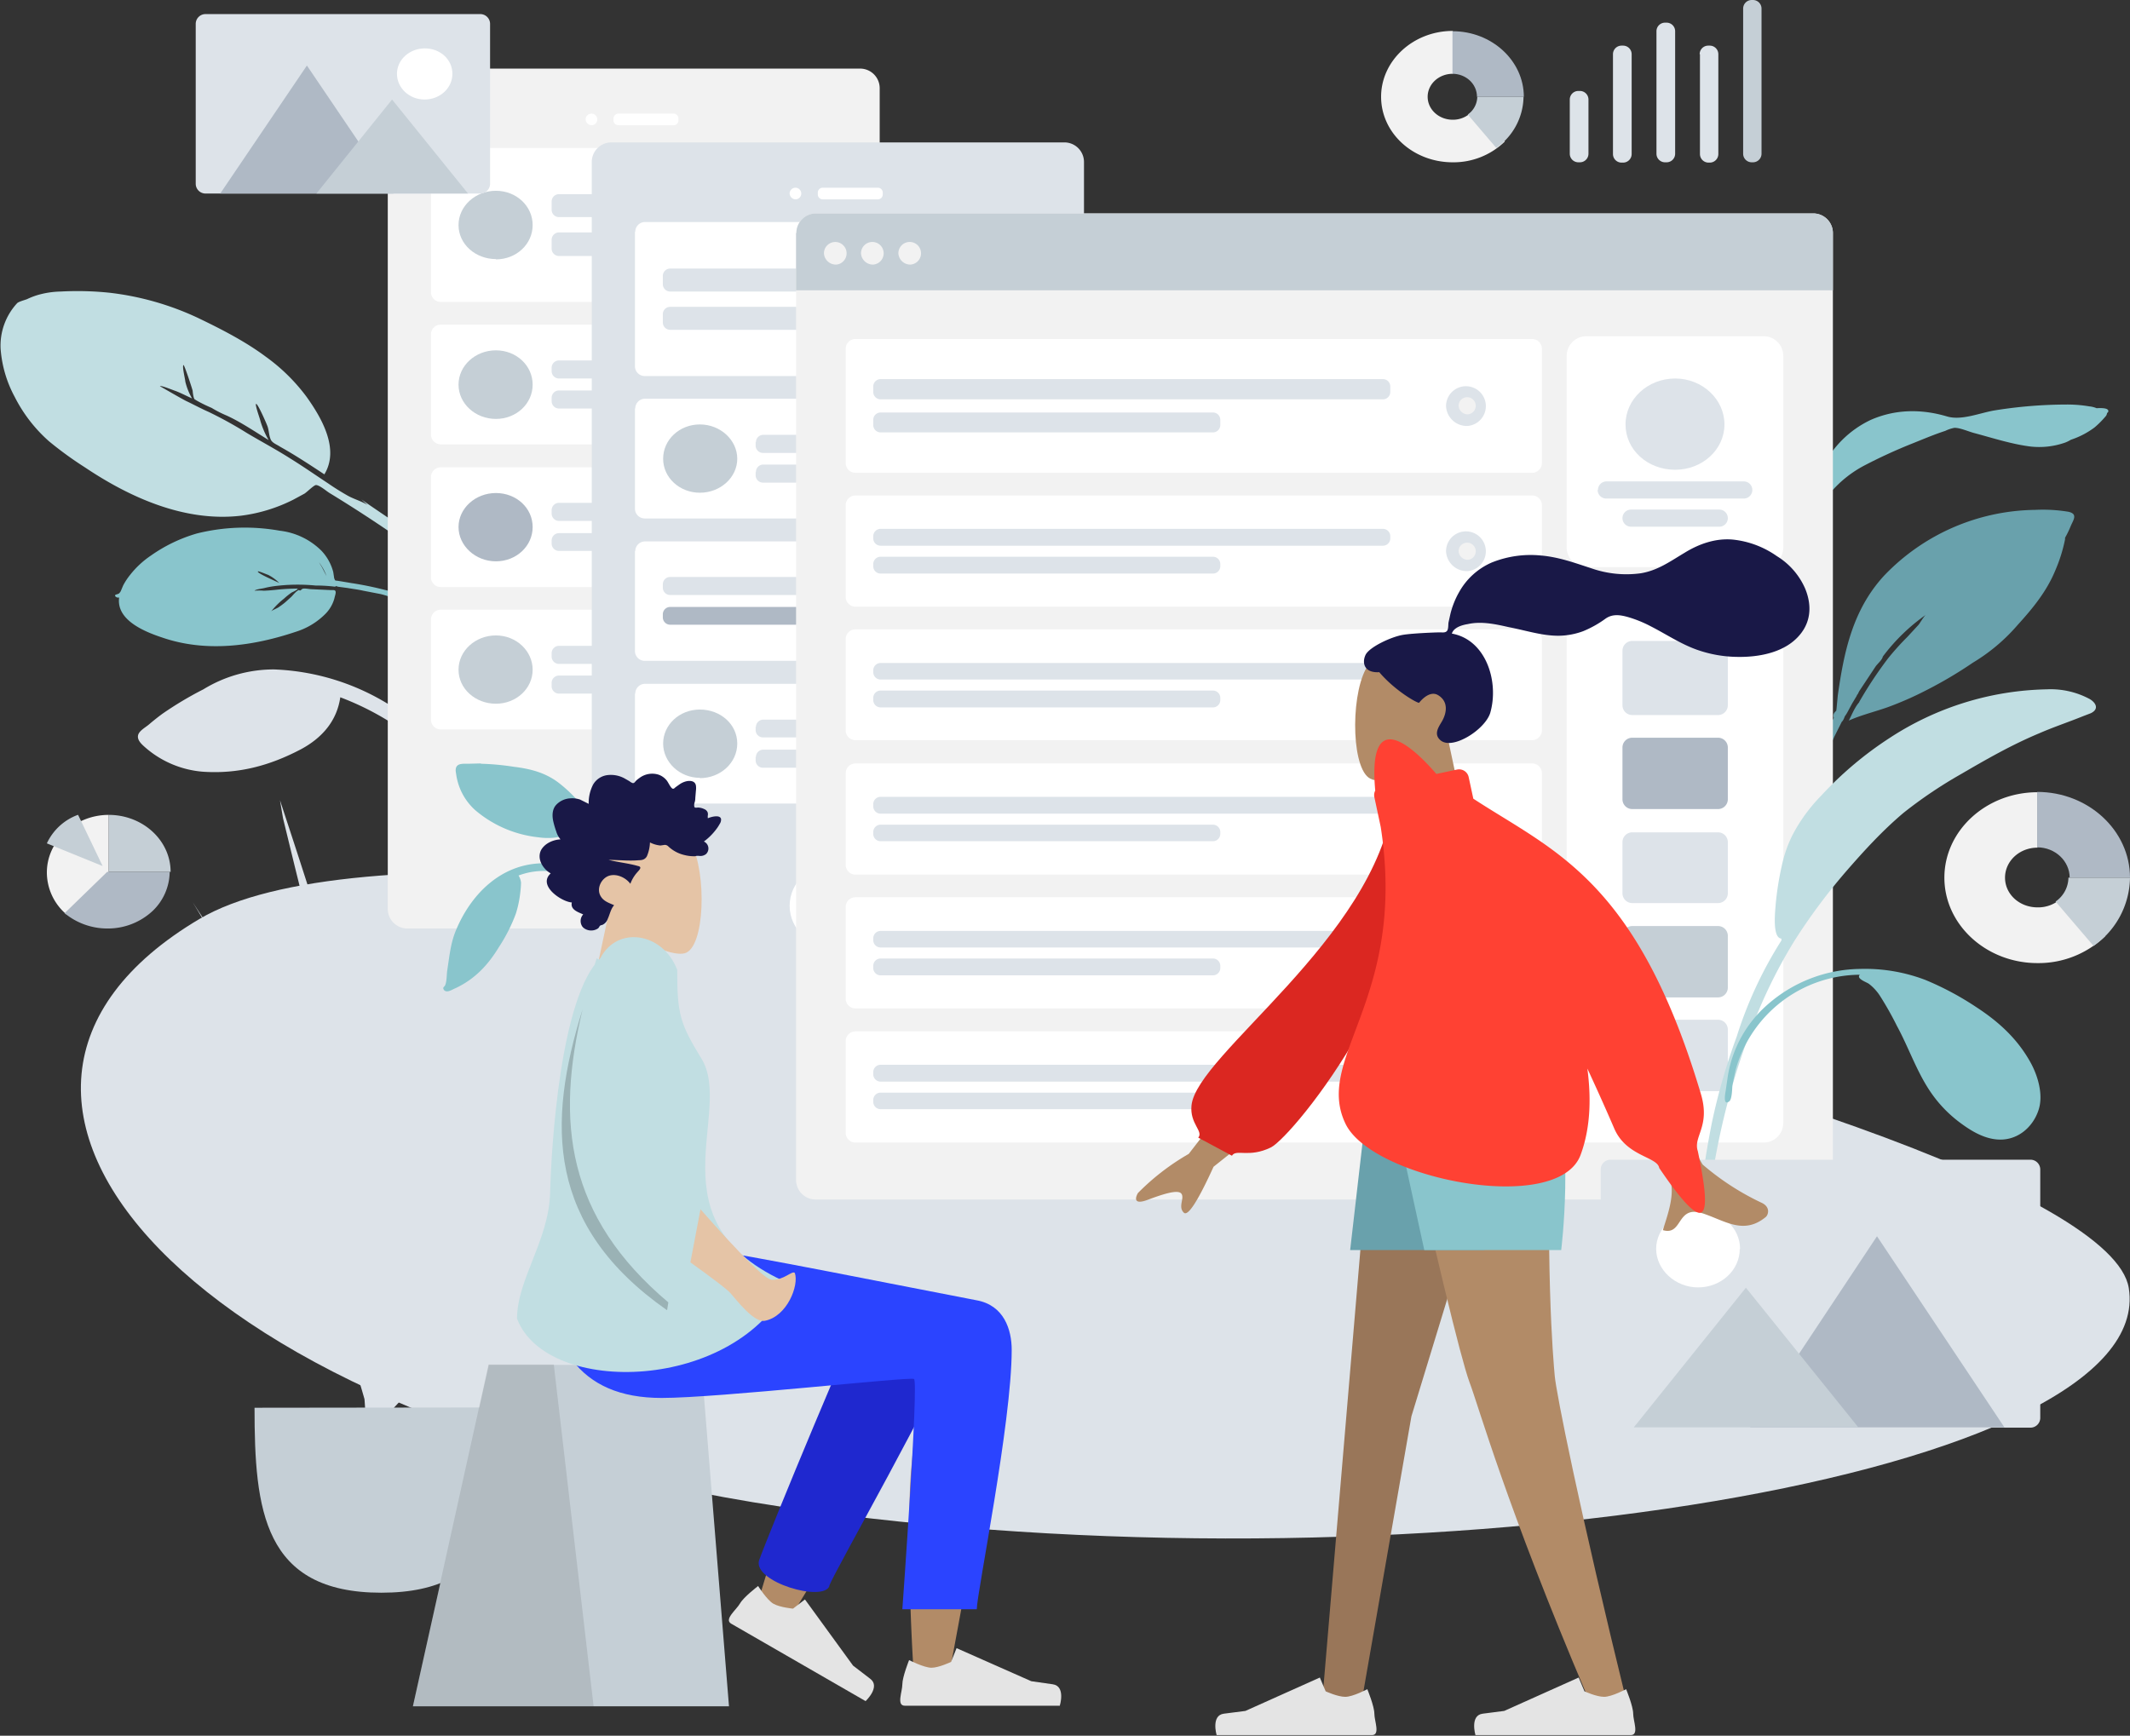 <svg xmlns="http://www.w3.org/2000/svg" viewBox="0 0 695.4 566.8"><rect x="0" y="0" width="695.4" height="566.8" fill="#333333" stroke="none"/><defs><style>.cls-1{fill:#89c5cc}.cls-2{fill:#dde3e9}.cls-3{fill:#c1dee2}.cls-4{fill:#69a1ac}.cls-5{fill:#f2f2f2}.cls-6{fill:#fff}.cls-7{fill:#c5cfd6}.cls-8{fill:#afb9c5}.cls-9{fill:#e5c4a6}.cls-10{fill:#191847}.cls-12{fill:#b28b67}.cls-14{fill:#e4e4e4}</style></defs><g id="Twisted_Leaf" data-name="Twisted Leaf" transform="translate(-.2 -.6)"><path id="Twisted_Leaf-2" d="M831 167.2a8.2 8.2 0 0 0-2.4-.6 42.5 42.5 0 0 0-7.5-.6 149.7 149.7 0 0 0-23.3 1.9c-4.9.8-10.8 3.4-15.6 2-8.4-2.5-16.9-2.4-24.9 1.1a33.4 33.4 0 0 0-16 16 38.6 38.6 0 0 0-3 7l-.8 1.6-1.6 4.4c-.2.6-.7 2 0 2.3a42 42 0 0 0-2.7 5.3c-2.1 5.2-4.5 11-5.2 16.6a24 24 0 0 0 0 6.2c0 1 0 3 .8 3.8 1.6 1.7 2.4-.6 2.2-1.7a45 45 0 0 1 4.4-24.2 48.9 48.9 0 0 1 9.1-14A37.5 37.5 0 0 1 755 186a169 169 0 0 1 15.9-7.3c3.5-1.4 7-2.9 10.7-4.1a11.6 11.6 0 0 1 3-1c1.9 0 4.5 1.2 6.4 1.7 6 1.6 12.1 3.6 18.3 4.4a25.5 25.5 0 0 0 11.5-1.3 11.5 11.5 0 0 0 1.8-.9 27 27 0 0 0 7.7-4 29.8 29.8 0 0 0 3.6-3.6 1.8 1.8 0 0 0 .5-1.1c.2-.2.4-.3.4-.5.3-1.2-2.2-1.2-3.8-1.1" class="cls-1" data-name="Twisted Leaf" transform="translate(-146.3 -33.3)"/><path id="Fill_16" d="M64.5 288.7q-2.3 1.7-4.4 3.5c-1.2 1-3.1 2-3.5 3.4-.4 1.5.9 2.8 1.9 3.7a32.5 32.5 0 0 0 19.2 8.3c11.7.8 21.9-2 32-7.3 7.1-3.8 11.8-9.4 12.9-17a91.1 91.1 0 0 1 23.6 13.2 59.6 59.6 0 0 1 9.1 9c1.8 2.1 3.5 4.3 5 6.6.8 1 1.5 2.7 2.6 3.2a2 2 0 0 0 2.8-1.7c0-1.1-1.3-2.5-2-3.4a136.2 136.2 0 0 0-8.8-11.6 69.2 69.2 0 0 0-16.2-12.8 76.5 76.5 0 0 0-37.8-11.6 44 44 0 0 0-23 6.5 114.7 114.7 0 0 0-13.4 8" class="cls-2" data-name="Fill 16" transform="translate(-11.3 -55)"/><path id="Leaf" d="M164 224.4a313.3 313.3 0 0 0-27.8-24.2c-5.8-4.3-12-8.3-18-12.5l2 1.8c-1.9-1.2-4.4-1.9-6.4-3a82 82 0 0 1-6.4-4c-4.1-2.7-8.1-5.5-12.3-8.1-4.7-3-9.6-5.6-14.3-8.4a130.6 130.6 0 0 0-12.5-6.9c-2.3-1-4.7-2.3-7-3.4-.8-.3-8.9-5-8.9-5 .5-.3 4.5 1.4 5.2 1.6 1.8.7 3.5 1.6 5.3 2.4a20.2 20.2 0 0 1-2.2-5.5c0-.6-1.1-5-.6-5.4.3-.1 2.8 7.6 3 8.4a12.6 12.6 0 0 0 .3 2c.3 1 .3.7 1 1.2a48.6 48.6 0 0 0 4.9 2.4 36 36 0 0 0 4.9 2.5c4.6 2.1 9.3 5.3 13.7 8a28.1 28.1 0 0 1-2.7-6.3c-.1-.6-1.8-5.2-1.4-5.5.5-.3 3.6 6.8 3.8 7.5.4 1.3.4 2.6.9 3.9.4 1.3 2 1.8 3.2 2.6 5 2.8 9.7 5.9 14.4 9 5-8.2-.8-18.3-5.8-25.3A60.5 60.5 0 0 0 87 141.1c-6.7-5-14.5-9-22.2-12.7a93 93 0 0 0-28.8-8.2 101.4 101.4 0 0 0-16-.4 28.9 28.9 0 0 0-7.7 1.2 25.2 25.2 0 0 0-3.3 1.3c-.8.3-2.7.8-3.2 1.3a20.4 20.4 0 0 0-5.4 14.9 39 39 0 0 0 4.6 15.7 48.5 48.5 0 0 0 11.2 14.5 118.7 118.7 0 0 0 11.7 8.5c14.3 9.6 32.4 18 51 15.8a52.4 52.4 0 0 0 17-5.2l3.7-2c.8-.5 3-2.7 3.7-2.8 1.1-.1 3.5 2 4.5 2.6q11.8 7.2 23 15a311.7 311.7 0 0 1 32.2 25.8c.7.7 2.4 3 3.7 3.1a1.1 1.1 0 0 0 1.2-1.2c-.2-1.2-3-3-3.8-3.9" class="cls-3" transform="translate(0 -24)"/><path id="Fill_10" d="M823.5 209.7a51.5 51.5 0 0 0-10.8-.6 69.3 69.3 0 0 0-49.3 21.5c-10.3 11.2-13.1 25-15.1 39.1l-.4 4.2-.1.8c-.8.7-1.2 1.4-.8 2.3a89.3 89.3 0 0 0-4.5 10.9c-3.7 11-7.5 22.2-5.2 33.7a149.8 149.8 0 0 1 3.1-19.1c0-.4.2-.7.3-1v-.2a40 40 0 0 1 1.9-5.6 18.8 18.8 0 0 1 1-2.3l.2-.5c1.2-2.5 1.6-5.4 2.6-8l.8-1.8 2.4-4.8c.4-.3.7-1 1-1.8a11.2 11.2 0 0 0 1-1.6l1.4-2.6 1.5-2.5c0-.2.2-.4.3-.5l.5-1 5.3-8c.6-.9 2.2-2.2 2.4-3.3a62.3 62.3 0 0 1 14-13.6c-.7.6-2 2.9-2.4 3.3l-3.6 3.9a86.1 86.1 0 0 0-6.3 7 133 133 0 0 0-9.4 14.2v.1c-1.5 1.7-2.4 4.1-3.4 6 4-1.8 8.6-2.9 12.8-4.4a108.6 108.6 0 0 0 12.1-5.3 138.4 138.4 0 0 0 15.6-9.2 60 60 0 0 0 14.6-12.3c5-5.5 9.5-11 12.3-17.8a50.3 50.3 0 0 0 3.2-10.2v-.5a31.5 31.5 0 0 0 1.8-3.7c.8-2 2.6-4.1-.8-4.8" class="cls-4" data-name="Fill 10" transform="translate(-148.1 -42)"/><path id="Leave_the_Leaf_" d="M100.8 234.4zm-7-3.8c.2-.2 2.9 1 3.3 1.1a14 14 0 0 1 3.7 2.7c-.4-.3-7.4-3.2-7-3.8zm19.7-3.3a17 17 0 0 1 2.7 4.8l-1.5-2.9-1.2-2zm-65 11.8c-1 7.2 7.8 11 13.8 13 14.3 5 29.6 3 43.9-1.8a23.4 23.4 0 0 0 9.7-5.9 11.5 11.5 0 0 0 2.9-5.1c.1-.6.6-1.8.3-2.3-.2-.4-.8-.3-1.4-.3l-6.4-.3c-.8 0-2.3-.4-3-.1l-.6.5c-.2.1-.6-.2-.6-.1-.9.4-1.8 1.6-2.4 2.2l-2 1.8a27.5 27.5 0 0 1-2.3 1.7c-.5.3-2 .9-2.3 1.3a24.4 24.4 0 0 1 4.2-4.2 22.7 22.7 0 0 1 2.5-2c.4-.2 2-.9 2-1.3a66.4 66.4 0 0 0-7.1.4 55 55 0 0 1-4 .3 15.8 15.8 0 0 0-3 0c.4-.5 2.7-.7 3.3-.9a31.5 31.5 0 0 1 3.2-.6 60.2 60.2 0 0 1 13.4-.2 52.4 52.4 0 0 1 6.5.4c0-.4.5-.1.9 0l3 .4c1.7.3 3.5.5 5.2.9l5.7 1.1a32.4 32.4 0 0 1 5 1.7c.7.2 1.3.5 2 .9.7.3 3 1 2.3-.6-.5-1-3.8-2-4.6-2.4a31.1 31.1 0 0 0-3.5-1 109.4 109.4 0 0 0-10.8-2.2 374 374 0 0 0-4.2-.7c-1.2-.2-1 .1-1.4-.9l-.3-2a16 16 0 0 0-3.8-6.9 23 23 0 0 0-13.7-6.6 64.8 64.8 0 0 0-27 .9 50.2 50.2 0 0 0-15 7.2 29.8 29.8 0 0 0-6.8 6.3 21.3 21.3 0 0 0-2.3 3.5l-.8 1.9c-.5.7-.4.7-1.3 1-1.2.2-.1 1.3.8 1z" class="cls-1" data-name="Leave the Leaf!" transform="translate(-9.4 -43.4)"/><path id="Background_Shape" d="M72 372.4C-25.3 430 68.1 538 271.6 565.7s440-12 430.3-72.8S169 315 72 372.4z" class="cls-2" data-name="Background Shape" transform="translate(-6.7 -71.7)"/><path id="Container" d="M158.6 35V303a6.4 6.4 0 0 0 6.3 6.4h148a6.4 6.4 0 0 0 6.3-6.4V35a6.4 6.4 0 0 0-6.4-6.4H165a6.4 6.4 0 0 0-6.4 6.4z" class="cls-5" transform="translate(-31.8 -5.6)"/><path id="Touch" d="M254.7 351.1c8.3 0 15.1-6.2 15.1-14s-6.8-14-15.1-14-15.2 6.3-15.2 14 6.8 14 15.2 14z" class="cls-6" transform="translate(-48.1 -64.9)"/><path id="Lens" d="M241.5 50.9a1.9 1.9 0 1 0-2-1.9 2 2 0 0 0 2 1.9z" class="cls-6" transform="translate(-48.1 -9.4)"/><path id="Sensor" d="M250.9 48.7v.6a1.6 1.6 0 0 0 1.6 1.6h18a1.6 1.6 0 0 0 1.6-1.6v-.6a1.6 1.6 0 0 0-1.6-1.6h-18a1.6 1.6 0 0 0-1.6 1.6z" class="cls-6" transform="translate(-50.4 -9.4)"/><path id="Background" d="M176.3 64.3v43.9a3.2 3.2 0 0 0 3.2 3.2h126a3.2 3.2 0 0 0 3.1-3.2V64.3a3.2 3.2 0 0 0-3.2-3.2h-126a3.2 3.2 0 0 0-3.1 3.2z" class="cls-6" transform="translate(-35.4 -12.2)"/><path id="Name" d="M225.6 82.4v2.7a2.4 2.4 0 0 0 2.4 2.4h69a2.4 2.4 0 0 0 2.4-2.4v-2.7A2.4 2.4 0 0 0 297 80h-69a2.4 2.4 0 0 0-2.4 2.4z" class="cls-2" transform="translate(-45.3 -16)"/><path id="Name-2" d="M225.6 98.1v2.8a2.4 2.4 0 0 0 2.4 2.4h44.7a2.4 2.4 0 0 0 2.4-2.4V98a2.4 2.4 0 0 0-2.4-2.4H228a2.4 2.4 0 0 0-2.4 2.4z" class="cls-2" data-name="Name" transform="translate(-45.3 -19.1)"/><path id="Avatar" d="M199.8 101c6.7 0 12-5 12-11.2s-5.3-11.2-12-11.2-12.2 5-12.2 11.2 5.5 11.1 12.2 11.1z" class="cls-7" transform="translate(-37.7 -15.7)"/><path id="Background-2" d="M176.3 136.5v32.7a3.2 3.2 0 0 0 3.2 3.2h126a3.2 3.2 0 0 0 3.1-3.2v-32.7a3.2 3.2 0 0 0-3.2-3.2h-126a3.2 3.2 0 0 0-3.1 3.2z" class="cls-6" data-name="Background" transform="translate(-35.4 -26.7)"/><path id="Name-3" d="M225.6 150.4v1a2.4 2.4 0 0 0 2.4 2.5h69a2.4 2.4 0 0 0 2.4-2.4v-1a2.4 2.4 0 0 0-2.4-2.5h-69a2.4 2.4 0 0 0-2.4 2.4z" class="cls-2" data-name="Name" transform="translate(-45.3 -29.7)"/><path id="Name-4" d="M225.6 162.6v1.1a2.4 2.4 0 0 0 2.4 2.4h44.7a2.4 2.4 0 0 0 2.4-2.4v-1a2.4 2.4 0 0 0-2.4-2.5H228a2.4 2.4 0 0 0-2.4 2.4z" class="cls-2" data-name="Name" transform="translate(-45.3 -32.1)"/><path id="Avatar-2" d="M199.8 166.2c6.7 0 12-5 12-11.2s-5.3-11.2-12-11.2-12.2 5-12.2 11.2 5.5 11.2 12.2 11.2z" class="cls-7" data-name="Avatar" transform="translate(-37.7 -28.8)"/><path id="Background-3" d="M176.3 194.8v32.7a3.2 3.2 0 0 0 3.2 3.2h126a3.2 3.2 0 0 0 3.1-3.2v-32.7a3.2 3.2 0 0 0-3.2-3.2h-126a3.2 3.2 0 0 0-3.1 3.2z" class="cls-6" data-name="Background" transform="translate(-35.4 -38.4)"/><path id="Name-5" d="M225.6 208.6v1.1a2.4 2.4 0 0 0 2.4 2.4h69a2.4 2.4 0 0 0 2.4-2.4v-1a2.4 2.4 0 0 0-2.4-2.5h-69a2.4 2.4 0 0 0-2.4 2.4z" class="cls-2" data-name="Name" transform="translate(-45.3 -41.4)"/><path id="Name-6" d="M225.6 220.9v1a2.4 2.4 0 0 0 2.4 2.4h44.7a2.4 2.4 0 0 0 2.4-2.4v-1a2.4 2.4 0 0 0-2.4-2.4H228a2.4 2.4 0 0 0-2.4 2.4z" class="cls-2" data-name="Name" transform="translate(-45.3 -43.8)"/><path id="Avatar-3" d="M199.8 224.4c6.7 0 12-5 12-11.2s-5.3-11.1-12-11.1-12.2 5-12.2 11.1 5.5 11.2 12.2 11.2z" class="cls-8" data-name="Avatar" transform="translate(-37.7 -40.5)"/><path id="Background-4" d="M176.3 253v32.7a3.2 3.2 0 0 0 3.2 3.2h126a3.2 3.2 0 0 0 3.1-3.2V253a3.2 3.2 0 0 0-3.2-3.2h-126a3.2 3.2 0 0 0-3.1 3.2z" class="cls-6" data-name="Background" transform="translate(-35.4 -50.1)"/><path id="Name-7" d="M225.6 266.9v1a2.4 2.4 0 0 0 2.4 2.5h69a2.4 2.4 0 0 0 2.4-2.4v-1.1a2.4 2.4 0 0 0-2.4-2.4h-69a2.4 2.4 0 0 0-2.4 2.4z" class="cls-2" data-name="Name" transform="translate(-45.3 -53)"/><path id="Name-8" d="M225.6 279.1v1a2.4 2.4 0 0 0 2.4 2.5h44.7a2.4 2.4 0 0 0 2.4-2.4v-1a2.4 2.4 0 0 0-2.4-2.5H228a2.4 2.4 0 0 0-2.4 2.4z" class="cls-2" data-name="Name" transform="translate(-45.3 -55.5)"/><path id="Avatar-4" d="M199.8 282.6c6.7 0 12-5 12-11.1s-5.3-11.2-12-11.2-12.2 5-12.2 11.2 5.5 11.1 12.2 11.1z" class="cls-7" data-name="Avatar" transform="translate(-37.7 -52.2)"/><path id="Fill_16-2" d="M194.6 312.7l-4 .1c-1 0-2.6-.1-3.4.4-1 .6-.9 1.9-.7 2.8a19.3 19.3 0 0 0 6.3 12 38 38 0 0 0 20.4 8.8c5.5.8 10.6-.3 14.7-4a53.9 53.9 0 0 1 6.4 16.5 36.5 36.5 0 0 1 .6 8.4c0 1.9-.2 3.7-.4 5.5 0 .8-.5 2-.2 2.8a1.4 1.4 0 0 0 2.4.2c.5-.7.4-1.9.5-2.6a81 81 0 0 0 .7-9.7 41.5 41.5 0 0 0-2.6-13.3 45.3 45.3 0 0 0-14.7-21.1c-4.4-3.6-9.4-5-15.2-5.7a83.3 83.3 0 0 0-10.8-1" class="cls-1" data-name="Fill 16" transform="translate(-37.4 -62.8)"/><path id="Fill_18" d="M214.2 353.5c-14.4 0-24.1 10.7-28.7 21.8-1.8 4.2-2.2 8.8-2.9 13.3-.2 1.4-.1 3.5-.7 4.8-.2.4-.8.6-.5 1.2a1.1 1.1 0 0 0 .9.7c.9.2 2.2-.7 3-1 6.4-3 10.7-7.7 14.1-13.3a54 54 0 0 0 5.6-11 35.4 35.4 0 0 0 1.5-7.3 25.3 25.3 0 0 0 .2-2.9 5.5 5.5 0 0 0-.8-2.3 23 23 0 0 1 15.1-.4 19 19 0 0 1 10.4 8.7 15.5 15.5 0 0 1 1.3 3.1 10 10 0 0 0 .5 2.3 1.4 1.4 0 0 0 2.7-1 18.5 18.5 0 0 0-6.3-11 23.6 23.6 0 0 0-15.4-5.7" class="cls-1" data-name="Fill 18" transform="translate(-36.4 -71)"/><path id="Container-2" d="M242 65.2v268.2a6.4 6.4 0 0 0 6.4 6.4h147.9a6.4 6.4 0 0 0 6.4-6.4V65.2a6.4 6.4 0 0 0-6.4-6.4H248.4a6.4 6.4 0 0 0-6.4 6.4z" class="cls-2" data-name="Container" transform="translate(-48.6 -11.7)"/><path id="Touch-2" d="M338.1 381.4c8.4 0 15.2-6.3 15.2-14s-6.8-14-15.2-14-15.1 6.3-15.1 14 6.8 14 15.1 14z" class="cls-6" data-name="Touch" transform="translate(-65 -71)"/><path id="Lens-2" d="M325 81.2a1.9 1.9 0 1 0-2-2 2 2 0 0 0 2 2z" class="cls-6" data-name="Lens" transform="translate(-65 -15.5)"/><path id="Sensor-2" d="M334.4 79v.6a1.6 1.6 0 0 0 1.6 1.6h18a1.6 1.6 0 0 0 1.6-1.6V79a1.6 1.6 0 0 0-1.6-1.6h-18a1.6 1.6 0 0 0-1.6 1.6z" class="cls-6" data-name="Sensor" transform="translate(-67.2 -15.5)"/><path id="Container-3" d="M259.7 94.6v43.9a3.2 3.2 0 0 0 3.2 3.2h126a3.2 3.2 0 0 0 3.2-3.2V94.6a3.2 3.2 0 0 0-3.2-3.2H263a3.2 3.2 0 0 0-3.2 3.2z" class="cls-6" data-name="Container" transform="translate(-52.2 -18.3)"/><path id="Label" d="M271.1 112.7v2.7a2.4 2.4 0 0 0 2.4 2.4h69a2.4 2.4 0 0 0 2.4-2.4v-2.7a2.4 2.4 0 0 0-2.4-2.4h-69a2.4 2.4 0 0 0-2.4 2.4z" class="cls-2" transform="translate(-54.5 -22)"/><path id="Label-2" d="M271.1 128.4v2.7a2.4 2.4 0 0 0 2.4 2.4h44.7a2.4 2.4 0 0 0 2.4-2.4v-2.7a2.4 2.4 0 0 0-2.4-2.4h-44.7a2.4 2.4 0 0 0-2.4 2.4z" class="cls-2" data-name="Label" transform="translate(-54.5 -25.2)"/><path id="Background-5" d="M406 127.7a6.5 6.5 0 1 0-7.1-6.5 6.8 6.8 0 0 0 7 6.5z" class="cls-2" data-name="Background" transform="translate(-80.2 -23)"/><path id="Indicator" d="M407 125a2.8 2.8 0 1 0-3-2.8 3 3 0 0 0 3 2.7z" class="cls-5" transform="translate(-81.2 -23.9)"/><path id="Background-6" d="M259.7 166.8v32.7a3.2 3.2 0 0 0 3.2 3.2h126a3.2 3.2 0 0 0 3.2-3.2v-32.7a3.2 3.2 0 0 0-3.2-3.2H263a3.2 3.2 0 0 0-3.2 3.2z" class="cls-6" data-name="Background" transform="translate(-52.2 -32.8)"/><path id="Name-9" d="M309 180.7v1a2.4 2.4 0 0 0 2.5 2.5h69a2.4 2.4 0 0 0 2.3-2.4v-1.1a2.4 2.4 0 0 0-2.4-2.4h-69a2.4 2.4 0 0 0-2.3 2.4z" class="cls-2" data-name="Name" transform="translate(-62.1 -35.7)"/><path id="Name-10" d="M309 193v1a2.4 2.4 0 0 0 2.5 2.4h44.7a2.4 2.4 0 0 0 2.4-2.4v-1a2.4 2.4 0 0 0-2.4-2.5h-44.7a2.4 2.4 0 0 0-2.4 2.4z" class="cls-2" data-name="Name" transform="translate(-62.1 -38.2)"/><path id="Avatar-5" d="M283.2 196.4c6.7 0 12.2-5 12.2-11.1s-5.5-11.2-12.2-11.2-12 5-12 11.2 5.4 11.1 12 11.1z" class="cls-7" data-name="Avatar" transform="translate(-54.5 -34.9)"/><path id="Container-4" d="M259.7 225v32.7a3.2 3.2 0 0 0 3.2 3.2h126a3.2 3.2 0 0 0 3.2-3.2v-32.6a3.2 3.2 0 0 0-3.2-3.2H263a3.2 3.2 0 0 0-3.2 3.2z" class="cls-6" data-name="Container" transform="translate(-52.2 -44.5)"/><path id="Label-3" d="M271.1 239v1a2.4 2.4 0 0 0 2.4 2.4h69a2.4 2.4 0 0 0 2.4-2.4v-1a2.4 2.4 0 0 0-2.4-2.5h-69a2.4 2.4 0 0 0-2.4 2.4z" class="cls-2" data-name="Label" transform="translate(-54.5 -47.5)"/><path id="Label-4" d="M271.1 251.2v1a2.4 2.4 0 0 0 2.4 2.4h44.7a2.4 2.4 0 0 0 2.4-2.4v-1a2.4 2.4 0 0 0-2.4-2.4h-44.7a2.4 2.4 0 0 0-2.4 2.4z" class="cls-8" data-name="Label" transform="translate(-54.5 -50)"/><path id="Background-7" d="M406 251.2a6.5 6.5 0 1 0-7.1-6.5 6.8 6.8 0 0 0 7 6.5z" class="cls-2" data-name="Background" transform="translate(-80.2 -47.8)"/><path id="Indicator-2" d="M407 248.4a2.8 2.8 0 1 0-3-2.8 3 3 0 0 0 3 2.8z" class="cls-5" data-name="Indicator" transform="translate(-81.2 -48.7)"/><path id="Background-8" d="M259.7 283.3V316a3.2 3.2 0 0 0 3.2 3.2h126a3.2 3.2 0 0 0 3.2-3.2v-32.7a3.2 3.2 0 0 0-3.2-3.2H263a3.2 3.2 0 0 0-3.2 3.2z" class="cls-6" data-name="Background" transform="translate(-52.2 -56.2)"/><path id="Name-11" d="M309 297.2v1a2.4 2.4 0 0 0 2.5 2.4h69a2.4 2.4 0 0 0 2.3-2.4v-1a2.4 2.4 0 0 0-2.4-2.4h-69a2.4 2.4 0 0 0-2.3 2.4z" class="cls-2" data-name="Name" transform="translate(-62.1 -59.2)"/><path id="Name-12" d="M309 309.4v1a2.4 2.4 0 0 0 2.5 2.5h44.7a2.4 2.4 0 0 0 2.4-2.4v-1.1a2.4 2.4 0 0 0-2.4-2.4h-44.7a2.4 2.4 0 0 0-2.4 2.4z" class="cls-2" data-name="Name" transform="translate(-62.1 -61.6)"/><path id="Avatar-6" d="M283.2 313c6.7 0 12.2-5 12.2-11.3s-5.5-11.1-12.2-11.1-12 5-12 11.1 5.4 11.2 12 11.2z" class="cls-7" data-name="Avatar" transform="translate(-54.5 -58.3)"/><path id="Container-5" d="M325.5 94.3v309.2a6.4 6.4 0 0 0 6.4 6.4h325.7a6.4 6.4 0 0 0 6.4-6.4V94.3a6.4 6.4 0 0 0-6.4-6.4H332a6.4 6.4 0 0 0-6.4 6.4z" class="cls-5" data-name="Container" transform="translate(-65.4 -17.6)"/><path id="Background-9" d="M640.5 144.4V207a6.4 6.4 0 0 0 6.4 6.4h57.9a6.4 6.4 0 0 0 6.4-6.4v-62.6a6.4 6.4 0 0 0-6.4-6.4h-58a6.4 6.4 0 0 0-6.3 6.4z" class="cls-6" data-name="Background" transform="translate(-128.8 -27.6)"/><path id="Avatar-7" d="M680.7 185.2c8.9 0 16.1-6.6 16.1-14.8s-7.2-15-16.1-15-16.2 6.7-16.2 15 7.2 14.8 16.2 14.8z" class="cls-2" data-name="Avatar" transform="translate(-133.6 -31.2)"/><path id="Name-13" d="M653.1 200.2a2.8 2.8 0 0 0 2.8 2.8h45a2.8 2.8 0 0 0 2.7-2.8 2.8 2.8 0 0 0-2.8-2.8H656a2.8 2.8 0 0 0-2.8 2.8z" class="cls-2" data-name="Name" transform="translate(-131.3 -39.6)"/><path id="Name-14" d="M663.2 211.8a2.8 2.8 0 0 0 2.8 2.8h28.8a2.8 2.8 0 0 0 2.8-2.8 2.8 2.8 0 0 0-2.8-2.8H666a2.8 2.8 0 0 0-2.8 2.8z" class="cls-2" data-name="Name" transform="translate(-133.3 -42)"/><path id="Header" d="M325.5 94.3V113H664V94.3a6.4 6.4 0 0 0-6.4-6.4H332a6.4 6.4 0 0 0-6.4 6.4z" class="cls-7" transform="translate(-65.4 -17.6)"/><path id="buttons" d="M341 107a3.7 3.7 0 1 0-4.1-3.7 3.9 3.9 0 0 0 4 3.7z" class="cls-5" transform="translate(-67.7 -20)"/><path id="buttons-2" d="M356.1 107a3.7 3.7 0 1 0-4-3.7 3.9 3.9 0 0 0 4 3.7z" class="cls-5" data-name="buttons" transform="translate(-70.8 -20)"/><path id="buttons-3" d="M371.3 107a3.7 3.7 0 1 0-4-3.7 3.9 3.9 0 0 0 4 3.7z" class="cls-5" data-name="buttons" transform="translate(-73.8 -20)"/><path id="Background-10" d="M640.5 248v167.8a6.4 6.4 0 0 0 6.4 6.4h57.9a6.4 6.4 0 0 0 6.4-6.4V248a6.4 6.4 0 0 0-6.4-6.4h-58a6.4 6.4 0 0 0-6.3 6.4z" class="cls-6" data-name="Background" transform="translate(-128.8 -48.5)"/><path id="Data" d="M663.2 265.8v17.8a3.2 3.2 0 0 0 3.2 3.2h28a3.2 3.2 0 0 0 3.2-3.2v-17.8a3.2 3.2 0 0 0-3.2-3.2h-28a3.2 3.2 0 0 0-3.2 3.2z" class="cls-2" transform="translate(-133.3 -52.7)"/><path id="Data-2" d="M663.2 305.4v16.9a3.2 3.2 0 0 0 3.2 3.2h28a3.2 3.2 0 0 0 3.2-3.2v-16.9a3.2 3.2 0 0 0-3.2-3.2h-28a3.2 3.2 0 0 0-3.2 3.2z" class="cls-8" data-name="Data" transform="translate(-133.3 -60.7)"/><path id="Data-3" d="M663.2 343.9v16.8a3.2 3.2 0 0 0 3.2 3.2h28a3.2 3.2 0 0 0 3.2-3.2V344a3.2 3.2 0 0 0-3.2-3.2h-28a3.2 3.2 0 0 0-3.2 3.2z" class="cls-2" data-name="Data" transform="translate(-133.3 -68.4)"/><path id="Data-4" d="M663.2 420.7v16.9a3.2 3.2 0 0 0 3.2 3.2h28a3.2 3.2 0 0 0 3.2-3.2v-16.9a3.2 3.2 0 0 0-3.2-3.2h-28a3.2 3.2 0 0 0-3.2 3.2z" class="cls-2" data-name="Data" transform="translate(-133.3 -83.9)"/><path id="Data-5" d="M663.2 382.3v16.9a3.2 3.2 0 0 0 3.2 3.2h28a3.2 3.2 0 0 0 3.2-3.2v-17a3.2 3.2 0 0 0-3.2-3.1h-28a3.2 3.2 0 0 0-3.2 3.2z" class="cls-7" data-name="Data" transform="translate(-133.3 -76.1)"/><path id="Container-6" d="M345.8 142.4v37.3a3.2 3.2 0 0 0 3.1 3.2h221a3.2 3.2 0 0 0 3.2-3.2v-37.3a3.2 3.2 0 0 0-3.2-3.2H349a3.2 3.2 0 0 0-3.2 3.2z" class="cls-6" data-name="Container" transform="translate(-69.5 -27.9)"/><path id="Label-5" d="M357.1 158v1.8a2.4 2.4 0 0 0 2.4 2.4h164a2.4 2.4 0 0 0 2.4-2.4V158a2.4 2.4 0 0 0-2.4-2.4h-164a2.4 2.4 0 0 0-2.4 2.4z" class="cls-2" data-name="Label" transform="translate(-71.8 -31.2)"/><path id="Label-6" d="M357.1 171.7v1.7a2.4 2.4 0 0 0 2.4 2.4H468a2.4 2.4 0 0 0 2.4-2.4v-1.7a2.4 2.4 0 0 0-2.4-2.4H359.5a2.4 2.4 0 0 0-2.4 2.4z" class="cls-2" data-name="Label" transform="translate(-71.8 -34)"/><path id="Background-11" d="M598.1 171.4a6.5 6.5 0 1 0-7-6.5 6.8 6.8 0 0 0 7 6.5z" class="cls-2" data-name="Background" transform="translate(-118.8 -31.7)"/><path id="Indicator-3" d="M599.2 168.6a2.8 2.8 0 1 0-3-2.8 3 3 0 0 0 3 2.8z" class="cls-5" data-name="Indicator" transform="translate(-119.8 -32.7)"/><path id="Container-7" d="M345.8 206.4v30a3.2 3.2 0 0 0 3.1 3.1h221a3.2 3.2 0 0 0 3.2-3.2v-29.9a3.2 3.2 0 0 0-3.2-3.2H349a3.2 3.2 0 0 0-3.2 3.2z" class="cls-6" data-name="Container" transform="translate(-69.5 -40.8)"/><path id="Label-7" d="M357.1 219.2v.7a2.4 2.4 0 0 0 2.4 2.4h164a2.4 2.4 0 0 0 2.4-2.4v-.7a2.4 2.4 0 0 0-2.4-2.4h-164a2.4 2.4 0 0 0-2.4 2.4z" class="cls-2" data-name="Label" transform="translate(-71.8 -43.5)"/><path id="Label-8" d="M357.1 230.6v.7a2.4 2.4 0 0 0 2.4 2.4H468a2.4 2.4 0 0 0 2.4-2.4v-.7a2.4 2.4 0 0 0-2.4-2.4H359.5a2.4 2.4 0 0 0-2.4 2.4z" class="cls-2" data-name="Label" transform="translate(-71.8 -45.8)"/><path id="Background-12" d="M598.1 230.8a6.5 6.5 0 1 0-7-6.5 6.8 6.8 0 0 0 7 6.5z" class="cls-2" data-name="Background" transform="translate(-118.8 -43.7)"/><path id="Indicator-4" d="M599.2 228a2.8 2.8 0 1 0-3-2.8 3 3 0 0 0 3 2.8z" class="cls-5" data-name="Indicator" transform="translate(-119.8 -44.6)"/><path id="Container-8" d="M345.8 261.2V291a3.2 3.2 0 0 0 3.1 3.1h221a3.2 3.2 0 0 0 3.2-3.1v-30a3.2 3.2 0 0 0-3.2-3.1H349a3.2 3.2 0 0 0-3.2 3.2z" class="cls-6" data-name="Container" transform="translate(-69.5 -51.8)"/><path id="Label-9" d="M357.1 274v.6a2.4 2.4 0 0 0 2.4 2.4h164a2.4 2.4 0 0 0 2.4-2.4v-.6a2.4 2.4 0 0 0-2.4-2.4h-164a2.4 2.4 0 0 0-2.4 2.4z" class="cls-2" data-name="Label" transform="translate(-71.8 -54.5)"/><path id="Label-10" d="M357.1 285.3v.7a2.4 2.4 0 0 0 2.4 2.4H468a2.4 2.4 0 0 0 2.4-2.4v-.7a2.4 2.4 0 0 0-2.4-2.4H359.5a2.4 2.4 0 0 0-2.4 2.4z" class="cls-2" data-name="Label" transform="translate(-71.8 -56.8)"/><path id="Background-13" d="M598.1 285.6a6.5 6.5 0 1 0-7-6.6 6.8 6.8 0 0 0 7 6.6z" class="cls-2" data-name="Background" transform="translate(-118.8 -54.7)"/><path id="Indicator-5" d="M599.2 282.8a2.8 2.8 0 1 0-3-2.8 3 3 0 0 0 3 2.8z" class="cls-8" data-name="Indicator" transform="translate(-119.8 -55.6)"/><path id="Container-9" d="M345.8 425.4v29.9a3.2 3.2 0 0 0 3.1 3.2h221a3.2 3.2 0 0 0 3.2-3.2v-30a3.2 3.2 0 0 0-3.2-3.1H349a3.2 3.2 0 0 0-3.2 3.2z" class="cls-6" data-name="Container" transform="translate(-69.5 -84.8)"/><path id="Label-11" d="M357.1 438.2v.7a2.4 2.4 0 0 0 2.4 2.4h164a2.4 2.4 0 0 0 2.4-2.4v-.7a2.4 2.4 0 0 0-2.4-2.4h-164a2.4 2.4 0 0 0-2.4 2.4z" class="cls-2" data-name="Label" transform="translate(-71.8 -87.5)"/><path id="Label-12" d="M357.1 449.6v.6a2.4 2.4 0 0 0 2.4 2.4H468a2.4 2.4 0 0 0 2.4-2.4v-.6a2.4 2.4 0 0 0-2.4-2.4H359.5a2.4 2.4 0 0 0-2.4 2.4z" class="cls-2" data-name="Label" transform="translate(-71.8 -89.8)"/><path id="Background-14" d="M598.1 449.8a6.5 6.5 0 1 0-7-6.5 6.8 6.8 0 0 0 7 6.5z" class="cls-2" data-name="Background" transform="translate(-118.8 -87.7)"/><path id="Indicator-6" d="M599.2 447a2.8 2.8 0 1 0-3-2.8 3 3 0 0 0 3 2.8z" class="cls-5" data-name="Indicator" transform="translate(-119.8 -88.7)"/><path id="Container-10" d="M345.8 370.6v30a3.2 3.2 0 0 0 3.1 3.1h221a3.2 3.2 0 0 0 3.2-3.2v-29.9a3.2 3.2 0 0 0-3.2-3.2H349a3.2 3.2 0 0 0-3.2 3.2z" class="cls-6" data-name="Container" transform="translate(-69.5 -73.8)"/><path id="Label-13" d="M357.1 383.5v.6a2.4 2.4 0 0 0 2.4 2.4h164a2.4 2.4 0 0 0 2.4-2.4v-.6a2.4 2.4 0 0 0-2.4-2.4h-164a2.4 2.4 0 0 0-2.4 2.4z" class="cls-2" data-name="Label" transform="translate(-71.8 -76.5)"/><path id="Label-14" d="M357.1 394.8v.7a2.4 2.4 0 0 0 2.4 2.4H468a2.4 2.4 0 0 0 2.4-2.4v-.7a2.4 2.4 0 0 0-2.4-2.4H359.5a2.4 2.4 0 0 0-2.4 2.4z" class="cls-2" data-name="Label" transform="translate(-71.8 -78.8)"/><path id="Background-15" d="M598.1 395a6.5 6.5 0 1 0-7-6.5 6.8 6.8 0 0 0 7 6.5z" class="cls-2" data-name="Background" transform="translate(-118.8 -76.7)"/><path id="Indicator-7" d="M599.2 392.2a2.8 2.8 0 1 0-3-2.7 3 3 0 0 0 3 2.7z" class="cls-5" data-name="Indicator" transform="translate(-119.8 -77.7)"/><path id="Container-11" d="M345.8 316v29.8a3.2 3.2 0 0 0 3.1 3.2h221a3.2 3.2 0 0 0 3.2-3.2v-29.9a3.2 3.2 0 0 0-3.2-3.2H349a3.2 3.2 0 0 0-3.2 3.2z" class="cls-6" data-name="Container" transform="translate(-69.5 -62.8)"/><path id="Label-15" d="M357.1 328.7v.7a2.4 2.4 0 0 0 2.4 2.4h164a2.4 2.4 0 0 0 2.4-2.4v-.7a2.4 2.4 0 0 0-2.4-2.4h-164a2.4 2.4 0 0 0-2.4 2.4z" class="cls-2" data-name="Label" transform="translate(-71.8 -65.5)"/><path id="Label-16" d="M357.1 340v.7a2.4 2.4 0 0 0 2.4 2.4H468a2.4 2.4 0 0 0 2.4-2.4v-.6a2.4 2.4 0 0 0-2.4-2.4H359.5a2.4 2.4 0 0 0-2.4 2.4z" class="cls-2" data-name="Label" transform="translate(-71.8 -67.8)"/><path id="Background-16" d="M598.1 340.3a6.5 6.5 0 1 0-7-6.5 6.8 6.8 0 0 0 7 6.5z" class="cls-2" data-name="Background" transform="translate(-118.8 -65.7)"/><path id="Indicator-8" d="M599.2 337.5a2.8 2.8 0 1 0-3-2.8 3 3 0 0 0 3 2.8z" class="cls-5" data-name="Indicator" transform="translate(-119.8 -66.6)"/><path id="Fill_1" d="M821.7 285.6a27 27 0 0 0-14.1-3.2 97 97 0 0 0-51.3 15.9 116.7 116.7 0 0 0-22.2 18.7 54.6 54.6 0 0 0-9.5 13 42.3 42.3 0 0 0-3.5 10.1 96 96 0 0 0-2 12.8c-.1 1.7-1.2 10.7 1.9 10.9a3.2 3.2 0 0 0 0 .6 132.8 132.8 0 0 0-14.6 31.4 201.1 201.1 0 0 0-8.1 28.1 283.2 283.2 0 0 0-5 38.1l-.4 8.3-.2 7c-.1 2.6-.6 5.7-.2 8.3.4 2.3 2.6 2 2.6-.4.2-2.7.1-5.4.3-8.2l.5-10.8a237 237 0 0 1 15.7-74 166.5 166.5 0 0 1 13.6-27.6 192.7 192.7 0 0 1 16.7-22.5c5.9-6.8 12-13.5 19-19.4a146.5 146.5 0 0 1 18.7-12.6c8.4-4.9 16.6-9.6 25.7-13.4 4.6-2 9.4-3.6 14.1-5.5l2.6-1c2.7-1.3 1.8-3.3-.3-4.6" class="cls-3" data-name="Fill 1" transform="translate(-139.2 -56.7)"/><path id="Fill_20" d="M749.3 396.6a46.6 46.6 0 0 0-30.5 11.8 39.3 39.3 0 0 0-12.8 23.2l-.7 4.8c-.1.6-1 5 1.1 3.5 1-.6 1-4.3 1.1-5.4l1-4.8a42.4 42.4 0 0 1 40.6-31.2c-1.3 1.3 2.2 2.4 3 3a15.7 15.7 0 0 1 3.7 4.1 106.9 106.9 0 0 1 5.4 9.6c3.7 6.8 6.2 14.2 10.4 20.7a41.8 41.8 0 0 0 9.8 10.6c3.3 2.5 7.3 5.1 11.7 5.7 7 1 12.4-3.7 14.3-9.4 1.7-4.9-.1-11.2-2.6-15.7-4.1-7.4-10-13-17.5-17.9a96.7 96.7 0 0 0-16.8-9 55.3 55.3 0 0 0-21.3-3.6" class="cls-1" data-name="Fill 20" transform="translate(-141.7 -79.6)"/><path id="Fill_19" d="M116.6 449.5c2 6 3.9 12 5.6 18.1-14.8-16.6-35.7-27.7-56-38 2.8 2 6 5.7 7.8 7.3 5 4.2 10 8.4 14.9 12.8a139.6 139.6 0 0 1 23.2 27 146.2 146.2 0 0 1 16.8 34.8c1.1 3.4 2.4 7.5 3.6 11.8q.5 6.6.6 13.2l-.5 7a103.8 103.8 0 0 1-2.7 15.9 774.3 774.3 0 0 1 2.1-7.3c-.2 2.7.4 8.5-.4 12a190.5 190.5 0 0 0 10.5-38c1.6-1.7 3-3.2 4-4.5a79.5 79.5 0 0 1 15.5-15.4c8.4-5.9 26.2-11.2 36.1-5.4-12.6-7.2-27-9.7-40-1.2-6 3.9-10.5 9.5-14 15.7v-1.1c12.1-32.6 30-64.4 60-82.6a91.9 91.9 0 0 0-54 46l5.6-17.7c7.6-24 12.3-51.9 25.5-74-2.4 3.6-8.6 7.9-11.3 11.5a122.9 122.9 0 0 0-11 18.3A217.4 217.4 0 0 0 143 457l-.9 3.5q-1.2-7.8-3-15.6c-9-39.7-21.4-78.4-34.2-117.2l1 5.9 3.9 16a1175.2 1175.2 0 0 1 20.6 100.5c-13.2-31.8-35.2-60-54-89.1a402.2 402.2 0 0 1 40.3 88.4z" class="cls-2" data-name="Fill 19" transform="translate(-13.3 -65.8)"/><path id="Base" d="M104.2 576c0 33.3 2.8 60.4 41.4 60.4s41.4-27 41.4-60.5" class="cls-7" transform="translate(-20.9 -115.7)"/><path id="Value" d="M641.7 40.6v17.7a2.8 2.8 0 0 0 2.8 2.8h.5a2.8 2.8 0 0 0 2.8-2.8V40.6a2.8 2.8 0 0 0-2.8-2.8h-.5a2.8 2.8 0 0 0-2.8 2.8z" class="cls-2" transform="translate(-129 -7.5)"/><path id="Value-2" d="M659.4 22v32.6a2.8 2.8 0 0 0 2.8 2.8h.5a2.8 2.8 0 0 0 2.8-2.8V22a2.8 2.8 0 0 0-2.8-2.8h-.5a2.8 2.8 0 0 0-2.8 2.8z" class="cls-2" data-name="Value" transform="translate(-132.6 -3.7)"/><path id="Value-3" d="M677.1 12.7v40a2.8 2.8 0 0 0 2.8 2.8h.5a2.8 2.8 0 0 0 2.8-2.8v-40a2.8 2.8 0 0 0-2.8-2.8h-.5a2.8 2.8 0 0 0-2.8 2.8z" class="cls-2" data-name="Value" transform="translate(-136.1 -1.9)"/><path id="Value-4" d="M694.9 22v32.6a2.8 2.8 0 0 0 2.8 2.8h.4a2.8 2.8 0 0 0 2.8-2.8V22a2.8 2.8 0 0 0-2.8-2.8h-.5a2.8 2.8 0 0 0-2.8 2.8z" class="cls-2" data-name="Value" transform="translate(-139.7 -3.7)"/><path id="Value-5" d="M712.6 3.4v47.4a2.8 2.8 0 0 0 2.8 2.8h.4a2.8 2.8 0 0 0 2.8-2.8V3.4a2.8 2.8 0 0 0-2.8-2.8h-.4a2.8 2.8 0 0 0-2.8 2.8z" class="cls-7" data-name="Value" transform="translate(-143.3)"/><path id="Value-6" d="M25.8 366.2l13.8-13.7v-18.8c-11 0-20.2 8.5-20.2 18.8a18 18 0 0 0 6.4 13.7z" class="cls-5" data-name="Value" transform="translate(-3.9 -67)"/><path id="Value-7" d="M26.6 370.5a21.9 21.9 0 0 0 14 5 21.4 21.4 0 0 0 14.8-5.8 17.9 17.9 0 0 0 5.5-12.7H40.5z" class="cls-8" data-name="Value" transform="translate(-5.3 -71.7)"/><path id="Value-8" d="M39.6 352.3v-18.6c11.1 0 20.2 8.3 20.2 18.6zm-10-18.6l8 16.7-18.2-7.4a18 18 0 0 1 10.1-9.3z" class="cls-7" data-name="Value" transform="translate(-3.9 -67)"/><path id="Value-9" d="M833 359a11 11 0 0 1-7.8 3c-5.9 0-10.6-4.3-10.6-9.7s4.7-9.8 10.6-9.8v-18.1c-16.7 0-30.4 12.5-30.4 27.9s13.7 27.9 30.4 27.9a31.3 31.3 0 0 0 22.1-8.8z" class="cls-5" data-name="Value" transform="translate(-159.8 -65.1)"/><path id="Value-10" d="M832.7 324.4v18c5.9 0 10.6 4.5 10.6 9.9H863c0-15.4-13.6-28-30.3-28z" class="cls-8" data-name="Value" transform="translate(-167.4 -65.1)"/><path id="Value-11" d="M844.5 359.3a9.6 9.6 0 0 1-4.2 7.8l12.4 14.5a27.6 27.6 0 0 0 11.9-22.3z" class="cls-7" data-name="Value" transform="translate(-169 -72.1)"/><path id="Value-12" d="M594 39.9a8.5 8.5 0 0 1-6 2.4c-4.6 0-8.2-3.4-8.2-7.5s3.6-7.5 8.2-7.5v-14c-12.9 0-23.4 9.7-23.4 21.5S575 56.2 588 56.2a24 24 0 0 0 17-6.8z" class="cls-5" data-name="Value" transform="translate(-113.5 -2.6)"/><path id="Value-13" d="M593.7 13.4v13.9c4.4 0 8 3.3 8 7.5H617c0-11.8-10.5-21.4-23.2-21.4z" class="cls-8" data-name="Value" transform="translate(-119.3 -2.6)"/><path id="Value-14" d="M603.1 40.2A7.2 7.2 0 0 1 600 46l9.3 10.9a20.7 20.7 0 0 0 8.9-16.7z" class="cls-7" data-name="Value" transform="translate(-120.6 -8)"/><path id="Fill_35" d="M140.8 67" class="cls-7" data-name="Fill 35" transform="translate(-28.3 -13.3)"/><path id="Fill_37" d="M140.8 67" class="cls-7" data-name="Fill 37" transform="translate(-28.3 -13.3)"/><path id="Fill_39" d="M140.9 66.8c-.1.2-.2.5 0 0" class="cls-7" data-name="Fill 39" transform="translate(-28.3 -13.3)"/><path id="Fill_41" d="M140.9 66.9" class="cls-7" data-name="Fill 41" transform="translate(-28.3 -13.3)"/><path id="Fill_45" d="M140.8 67" class="cls-7" data-name="Fill 45" transform="translate(-28.3 -13.4)"/><path id="Fill_47" d="M140.8 67s0-.1 0 0" class="cls-7" data-name="Fill 47" transform="translate(-28.3 -13.3)"/><path id="Fill_49" d="M140.8 67" class="cls-7" data-name="Fill 49" transform="translate(-28.3 -13.4)"/><path id="Photo_Background" d="M80.1 9.6v52.2a3.2 3.2 0 0 0 3.2 3.2H173a3.2 3.2 0 0 0 3.2-3.2V9.6a3.2 3.2 0 0 0-3.2-3.2H83.3a3.2 3.2 0 0 0-3.2 3.2z" class="cls-2" data-name="Photo Background" transform="translate(-16 -1.2)"/><path id="Mountains" d="M118.5 27.4L90.2 69.2h56.6z" class="cls-8" transform="translate(-18.1 -5.4)"/><path id="Mountains-2" d="M154.2 41.3L129.5 72H179z" class="cls-7" data-name="Mountains" transform="translate(-26 -8.2)"/><path id="Sun" d="M171.4 37.1c5 0 9.1-3.7 9.1-8.4s-4-8.3-9-8.3-9.1 3.7-9.1 8.3 4 8.4 9 8.4z" class="cls-6" transform="translate(-32.6 -4)"/><path id="Fill_35-2" d="M744.2 564.3" class="cls-7" data-name="Fill 35" transform="translate(-149.6 -113.4)"/><path id="Fill_37-2" d="M744.2 564.3" class="cls-7" data-name="Fill 37" transform="translate(-149.6 -113.4)"/><path id="Fill_39-2" d="M744.1 564v.2c.2.4.1.1 0-.1" class="cls-7" data-name="Fill 39" transform="translate(-149.6 -113.3)"/><path id="Fill_41-2" d="M744.2 564.2c0 .2 0 0 0 0" class="cls-7" data-name="Fill 41" transform="translate(-149.6 -113.4)"/><path id="Fill_45-2" d="M744.2 564.3" class="cls-7" data-name="Fill 45" transform="translate(-149.6 -113.4)"/><path id="Fill_47-2" d="M744.2 564.3c0-.1 0 0 0 0" class="cls-7" data-name="Fill 47" transform="translate(-149.6 -113.4)"/><path id="Fill_49-2" d="M744.2 564.3" class="cls-7" data-name="Fill 49" transform="translate(-149.6 -113.4)"/><path id="Photo_Background-2" d="M794.7 474.6H657.6a3.2 3.2 0 0 0-3.2 3.2v81a3.2 3.2 0 0 0 3.2 3.3h137a3.2 3.2 0 0 0 3.3-3.2v-81.1a3.2 3.2 0 0 0-3.2-3.2z" class="cls-2" data-name="Photo Background" transform="translate(-131.6 -95.3)"/><path id="Mountains-3" d="M715.4 568.4h83L756.8 506z" class="cls-8" data-name="Mountains" transform="translate(-143.8 -101.7)"/><path id="Mountains-4" d="M667.9 572.6h73.3L704.5 527z" class="cls-7" data-name="Mountains" transform="translate(-134.3 -105.9)"/><path id="Sun-2" d="M704.4 508.1c0-7-6-12.5-13.6-12.5S677 501.2 677 508s6.2 12.6 13.7 12.6 13.6-5.6 13.6-12.6z" class="cls-6" data-name="Sun" transform="translate(-136.1 -99.6)"/><path id="Head" d="M261.3 400.4l-6-42.2h-6.5l-9 42.2zm12.7-57.3c-5.2-9.7-32-14-33.3 5.2s24.5 32.5 31.2 30.8 7.3-26.3 2.1-36z" class="cls-9" transform="translate(-48.2 -67.2)"/><path id="hair" d="M227.5 338.3c-2.3.1-5 1.2-6.3 3.4-1.6 3 .7 6.4 3.1 7.7-4.4 4 3.6 9.3 6.9 9.5-.6 2.4 2.2 3.2 3.7 3.9a3.2 3.2 0 0 0-.1 4.2 4 4 0 0 0 4.9.4c.4-.3.4-.6.7-.9.2-.2.6-.2.8-.3a3.3 3.3 0 0 0 1.7-1.9c.7-1.5 1-3.3 2.1-4.5-1.5-.7-3.3-1.2-4.3-2.8-1.7-2.6.2-6.2 2.9-6.9 2.4-.6 5.2.7 6.7 2.7a11.6 11.6 0 0 1 2.3-3.8c.6-.7 1.7-1.7.2-2-3.1-.9-6.4-1.2-9.6-2 3.3 0 6.6.4 9.9.1 1 0 2-.2 2.6-1.3a12.6 12.6 0 0 0 1-4.5 9.6 9.6 0 0 0 3.4 1l1.4-.2a1.6 1.6 0 0 1 1.2.5 11.4 11.4 0 0 0 5.2 2.8 12.6 12.6 0 0 0 3.5.4 1.9 1.9 0 0 0 .4-.1 5.7 5.7 0 0 1 1 0 3 3 0 0 0 2.2-.6 2.5 2.5 0 0 0-.7-4.1 19.4 19.4 0 0 0 3.8-3.7 13.9 13.9 0 0 0 1.4-2.1 2.4 2.4 0 0 0 .4-1.6c-.4-1.5-3.4-.6-4.3-.2a3.2 3.2 0 0 1 0-1 2 2 0 0 0-.1-1 2 2 0 0 0-1.1-1 5 5 0 0 0-2-.5c-.3 0-1 .2-1.2-.2a2.6 2.6 0 0 1 0-1.2c.2-.6.3-1.1.3-1.7l.2-2.4a6.1 6.1 0 0 0 0-1.7c-.3-1.6-2-1.6-3-1.4a6.5 6.5 0 0 0-2.3 1l-1.4 1c-.3.3-.6.6-1 .4-.7-.5-1.2-1.8-1.8-2.6a6 6 0 0 0-2.6-1.9 6.9 6.9 0 0 0-6.4 1.1 8 8 0 0 0-1.2 1c-.3.4-.5.7-1 .6a3.6 3.6 0 0 1-1-.6l-1.4-.8a9.3 9.3 0 0 0-5.7-1.2 6.3 6.3 0 0 0-4.7 3 12.8 12.8 0 0 0-1.5 6.4l-2.8-1.4a8.3 8.3 0 0 0-3.2-.4 6.8 6.8 0 0 0-4.5 2c-1.5 1.5-1.5 3.8-1 5.8a27 27 0 0 0 .9 3 6.8 6.8 0 0 0 1.4 2.6" class="cls-10" transform="translate(-44.3 -63.6)"/><path id="Seat_Stuff" d="M169 670h103.2l-9-111.5h-69.4z" class="cls-7" data-name="Seat Stuff" transform="translate(-34 -112.2)"/><path id="Seat_Stuff-2" fill="rgba(0,0,0,.1)" d="M169 670H228L215 558.4h-21.3z" data-name="Seat Stuff" transform="translate(-34 -112.2)"/><path id="Skin" d="M319.8 635.9c2.8-5 47.1-75.8 53.6-93.7 3-7.8-14.9-22-23.2-8.4a559.5 559.5 0 0 0-20.8 40.7c-7.8 16.5-16.9 45.7-20 56.7-1.8 6.9 7.6 9.7 10.4 4.7zm52.1 19.3c.9-5.6 18.2-95.2 18.3-114.2 0-8.4-21.6-15.7-24.8 0-1.3 6.5-3.7 24.6-5.6 45.3-1.6 18.3 0 57.6 1 69 .5 7 10.2 5.6 11 0z" class="cls-12" transform="translate(-62.1 -106.1)"/><path id="LegLower" fill="#1f28cf" d="M333.3 624.3c2-5.3 35.4-63.6 42-81.7 3-7.9-21-24.4-29.4-10.7-3.6 5.8-31.6 73.3-35.5 84.1-1.9 7 21 13.7 23 8.3z" transform="translate(-62.4 -105.8)"/><path id="shoe" d="M307.5 649s-4.6 3.5-5.8 5.6-5.3 5.2-2.9 6.6l43.9 25.3s5-4.7 1.5-7.3l-5.6-4.3-15.7-21.6-3.9 3s-4.3-.4-6.4-1.6-5-5.8-5-5.8z" class="cls-14" transform="translate(-59.9 -130.4)"/><path id="shoe-2" d="M371 678.2s-2.2 5.5-2.2 7.9-2 7 .8 7h50.6s2-6.4-2.3-7l-7-1-24.4-10.8-1.8 4.5s-4 1.9-6.4 1.9-7.3-2.5-7.3-2.5z" class="cls-14" data-name="shoe" transform="translate(-74 -135.5)"/><path id="Leg_and_Butt" fill="#2b44ff" d="M363.6 527.9c-21-4-77.6-15.4-88.5-16.6h-53.3c1 31.5 12 48.5 39 48.5 18.6 0 80.8-7 82.4-6.2s-3.8 75.2-3.8 75.2h24.3c0-5.2 11.4-60.9 11.4-84.7 0-6.6-2.5-14.6-11.5-16.2z" data-name="Leg and Butt" transform="translate(-44.6 -102.7)"/><path id="Shirt" d="M211.5 508.2c9.7 25.6 71.7 24 88.8-11.5-45.8-19.8-17.6-56-28.7-73.6-7-11.4-7.8-14.6-7.8-28.8-4.7-12.3-19.6-14.5-25.1-3.8-13 12.5-16 61.1-16.4 76.6s-10.8 28.3-10.8 41.1zm26-117.7c-14.4 45.7-15 82.7 27.4 115.8 2-18.1 7-35.6 6.8-36-16-20.4-29-34.7-23.2-74.7-1-.8-10-4.2-11-5.1z" class="cls-3" transform="translate(-42.5 -77)"/><path id="Skin-2" d="M282.3 505l3.3-17.3q20 22.7 23.2 23c3.9.3 6.8-3.2 7.6-2.2 1.4 4-2.5 14.2-9.8 15.6-3.5.7-9-6.5-11.2-9q-1.3-1.6-13-10z" class="cls-9" data-name="Skin" transform="translate(-56.7 -92.2)"/><path id="Shade" fill="rgba(0,0,0,.2)" d="M264 511.4c-39.2-27.5-39.2-60.8-27.5-98.2-8.8 36.7-5.3 67.6 28 95.7l-.4 2.5z" transform="translate(-46.1 -83)"/><path id="Head-2" d="M591.7 329.5l-9-42.3h-6.5l-6 42.3zm-32-21.3c6.6 1.7 32.4-11.6 31.1-30.8s-28.1-15-33.3-5.3-4.6 34.3 2.1 36z" class="cls-12" data-name="Head" transform="translate(-111.4 -53)"/><path id="hair-2" d="M558.1 258.9c-1.2 2.6-.4 5.9 4.5 5.6 5 5.9 12.1 10 13 10 0 0 3.2-4.3 6.2-2.5 3.5 2.1 2.9 6 1 9-1 1.7-2.5 4 0 5.9 4 2.9 14.2-3.6 16-9 3-10.2-1.3-24-12.5-26 .6-2 3.3-2.8 5.2-3.1 4.4-1 9 0 13.4 1 5.3 1 10.7 2.8 16.1 2.8a23.6 23.6 0 0 0 8.2-1.5 34.6 34.6 0 0 0 7.3-4.1c2.3-1.6 4.8-1.2 7.3-.5a39.6 39.6 0 0 1 7.4 3c5.1 2.6 9.8 5.8 15.2 7.7a40.8 40.8 0 0 0 12.7 2.3c7.4.2 16.4-1.4 21.2-7.7 3.4-4.4 3.4-9.7 1.3-14.7a23.4 23.4 0 0 0-9.2-10.5 30.3 30.3 0 0 0-14.4-5.4c-5.6-.5-11 1.4-15.7 4.3-4.7 2.8-8.8 5.8-14.3 6.7a34.6 34.6 0 0 1-16.1-1.6c-5.5-1.8-10.7-3.7-16.5-4.2a34 34 0 0 0-16.1 2.3 22.4 22.4 0 0 0-10.6 9.6 27.5 27.5 0 0 0-2.9 7.3l-.6 2.7c-.1.8 0 1.9-.4 2.6-.5.8-1.5.6-2.4.6-1.4 0-9 .3-12 .8-3.8.6-11.1 4-12.3 6.6z" class="cls-10" data-name="hair" transform="translate(-112.1 -44.4)"/><path id="Leg" fill="#997659" d="M557.7 441l-17.3 204.7h12.8l16.4-94L603.4 441z" transform="translate(-108.6 -88.6)"/><path id="Leg-2" d="M570.6 441q19.6 87.2 24 99.4c3.1 8.1 12 40.4 38.4 102.4l13.6 4.8C630 579.9 623 544 622.5 538.6s-3.3-36.9-1-97.6z" class="cls-12" data-name="Leg" transform="translate(-114.7 -88.6)"/><path id="shoe-3" d="M645 692.7c-2.5 0-6.4-1.8-6.4-1.8l-1.9-4.5-24.3 10.9-7 .9c-4.3.5-2.4 7-2.4 7h50.7c2.8 0 .8-4.6.8-7s-2.3-8-2.3-8-4.7 2.5-7.2 2.5z" class="cls-14" data-name="shoe" transform="translate(-121.1 -138)"/><path id="shoe-4" d="M539.4 692.7c-2.5 0-6.4-1.8-6.4-1.8l-1.9-4.5-24.3 10.9-7 .9c-4.3.5-2.4 7-2.4 7h50.7c2.8 0 .8-4.6.8-7s-2.3-8-2.3-8-4.7 2.5-7.2 2.5z" class="cls-14" data-name="shoe" transform="translate(-100 -138)"/><path id="Bottom" d="M558.5 441l-6.5 56.4h43.8l14.4-56.4z" class="cls-4" transform="translate(-111 -88.6)"/><path id="Bottom-2" d="M566.9 439.4l12.3 56.4h44.7s4.4-35.1-2.7-56.4c-14.2-14-54.3 0-54.3 0z" class="cls-1" data-name="Bottom" transform="translate(-114 -87)"/><path id="Skin-3" d="M503.4 427l-21.8 28.2A77.2 77.2 0 0 0 465 468c-.8 1.4-1.6 4 3.2 2.2s9.9-3.5 11-2-1.2 4.3.8 6.2q2 1.9 9.7-15l24-19.1zM604 390.5c16 38.2 32.3 68.8 34.2 72 2.8 4.8-.5 13.2-1.8 17.6 6.5 1.9 4.4-8 12.6-5.6 7.4 2.3 13.6 7.4 21 1.3.8-.7 1.6-3.2-1.3-4.6a84.9 84.9 0 0 1-19.3-12.5c-3.4-5-17.3-38-26-71z" class="cls-12" data-name="Skin" transform="translate(-93.3 -77.8)"/><path id="Clothes_Back" fill="#db2721" d="M561 328.8l-8-.2c-6 44.5-64.2 82.4-65.8 99-.6 6 4 8.4 2.2 10.5l11 5.9c1.4-2.3 5.5.8 12.7-2.7s55-61.8 47.9-112.5z" data-name="Clothes Back" transform="translate(-98 -66)"/><path id="Clothes_Front" fill="#ff4133" d="M582 317.6c-7.3-9.3-27.6-31.4-22.2 7.2 12.3 61.5-21.2 81.1-10.3 103.6 8.7 18 69.2 30 76.7 10.2 13.5-36-22.3-97.5-44.2-121zm-3 5.6c20.2 25.2 45 76 58.3 106.9 4 9 14 9 14.6 12.7 16 23.6 17.2 16.4 12.6-5.5-1.6-4.8 4.2-8 1-18.7-22.8-76.4-53-80.4-81.4-101.3zm6.9-10.5l-24.5 5.2a3.2 3.2 0 0 0-2.5 3.8l2.6 12.2a3.2 3.2 0 0 0 3.8 2.4l24.5-5.2a3.2 3.2 0 0 0 2.5-3.8l-2.6-12.1a3.2 3.2 0 0 0-3.8-2.5z" data-name="Clothes Front" transform="translate(-110 -60.8)"/></g></svg>